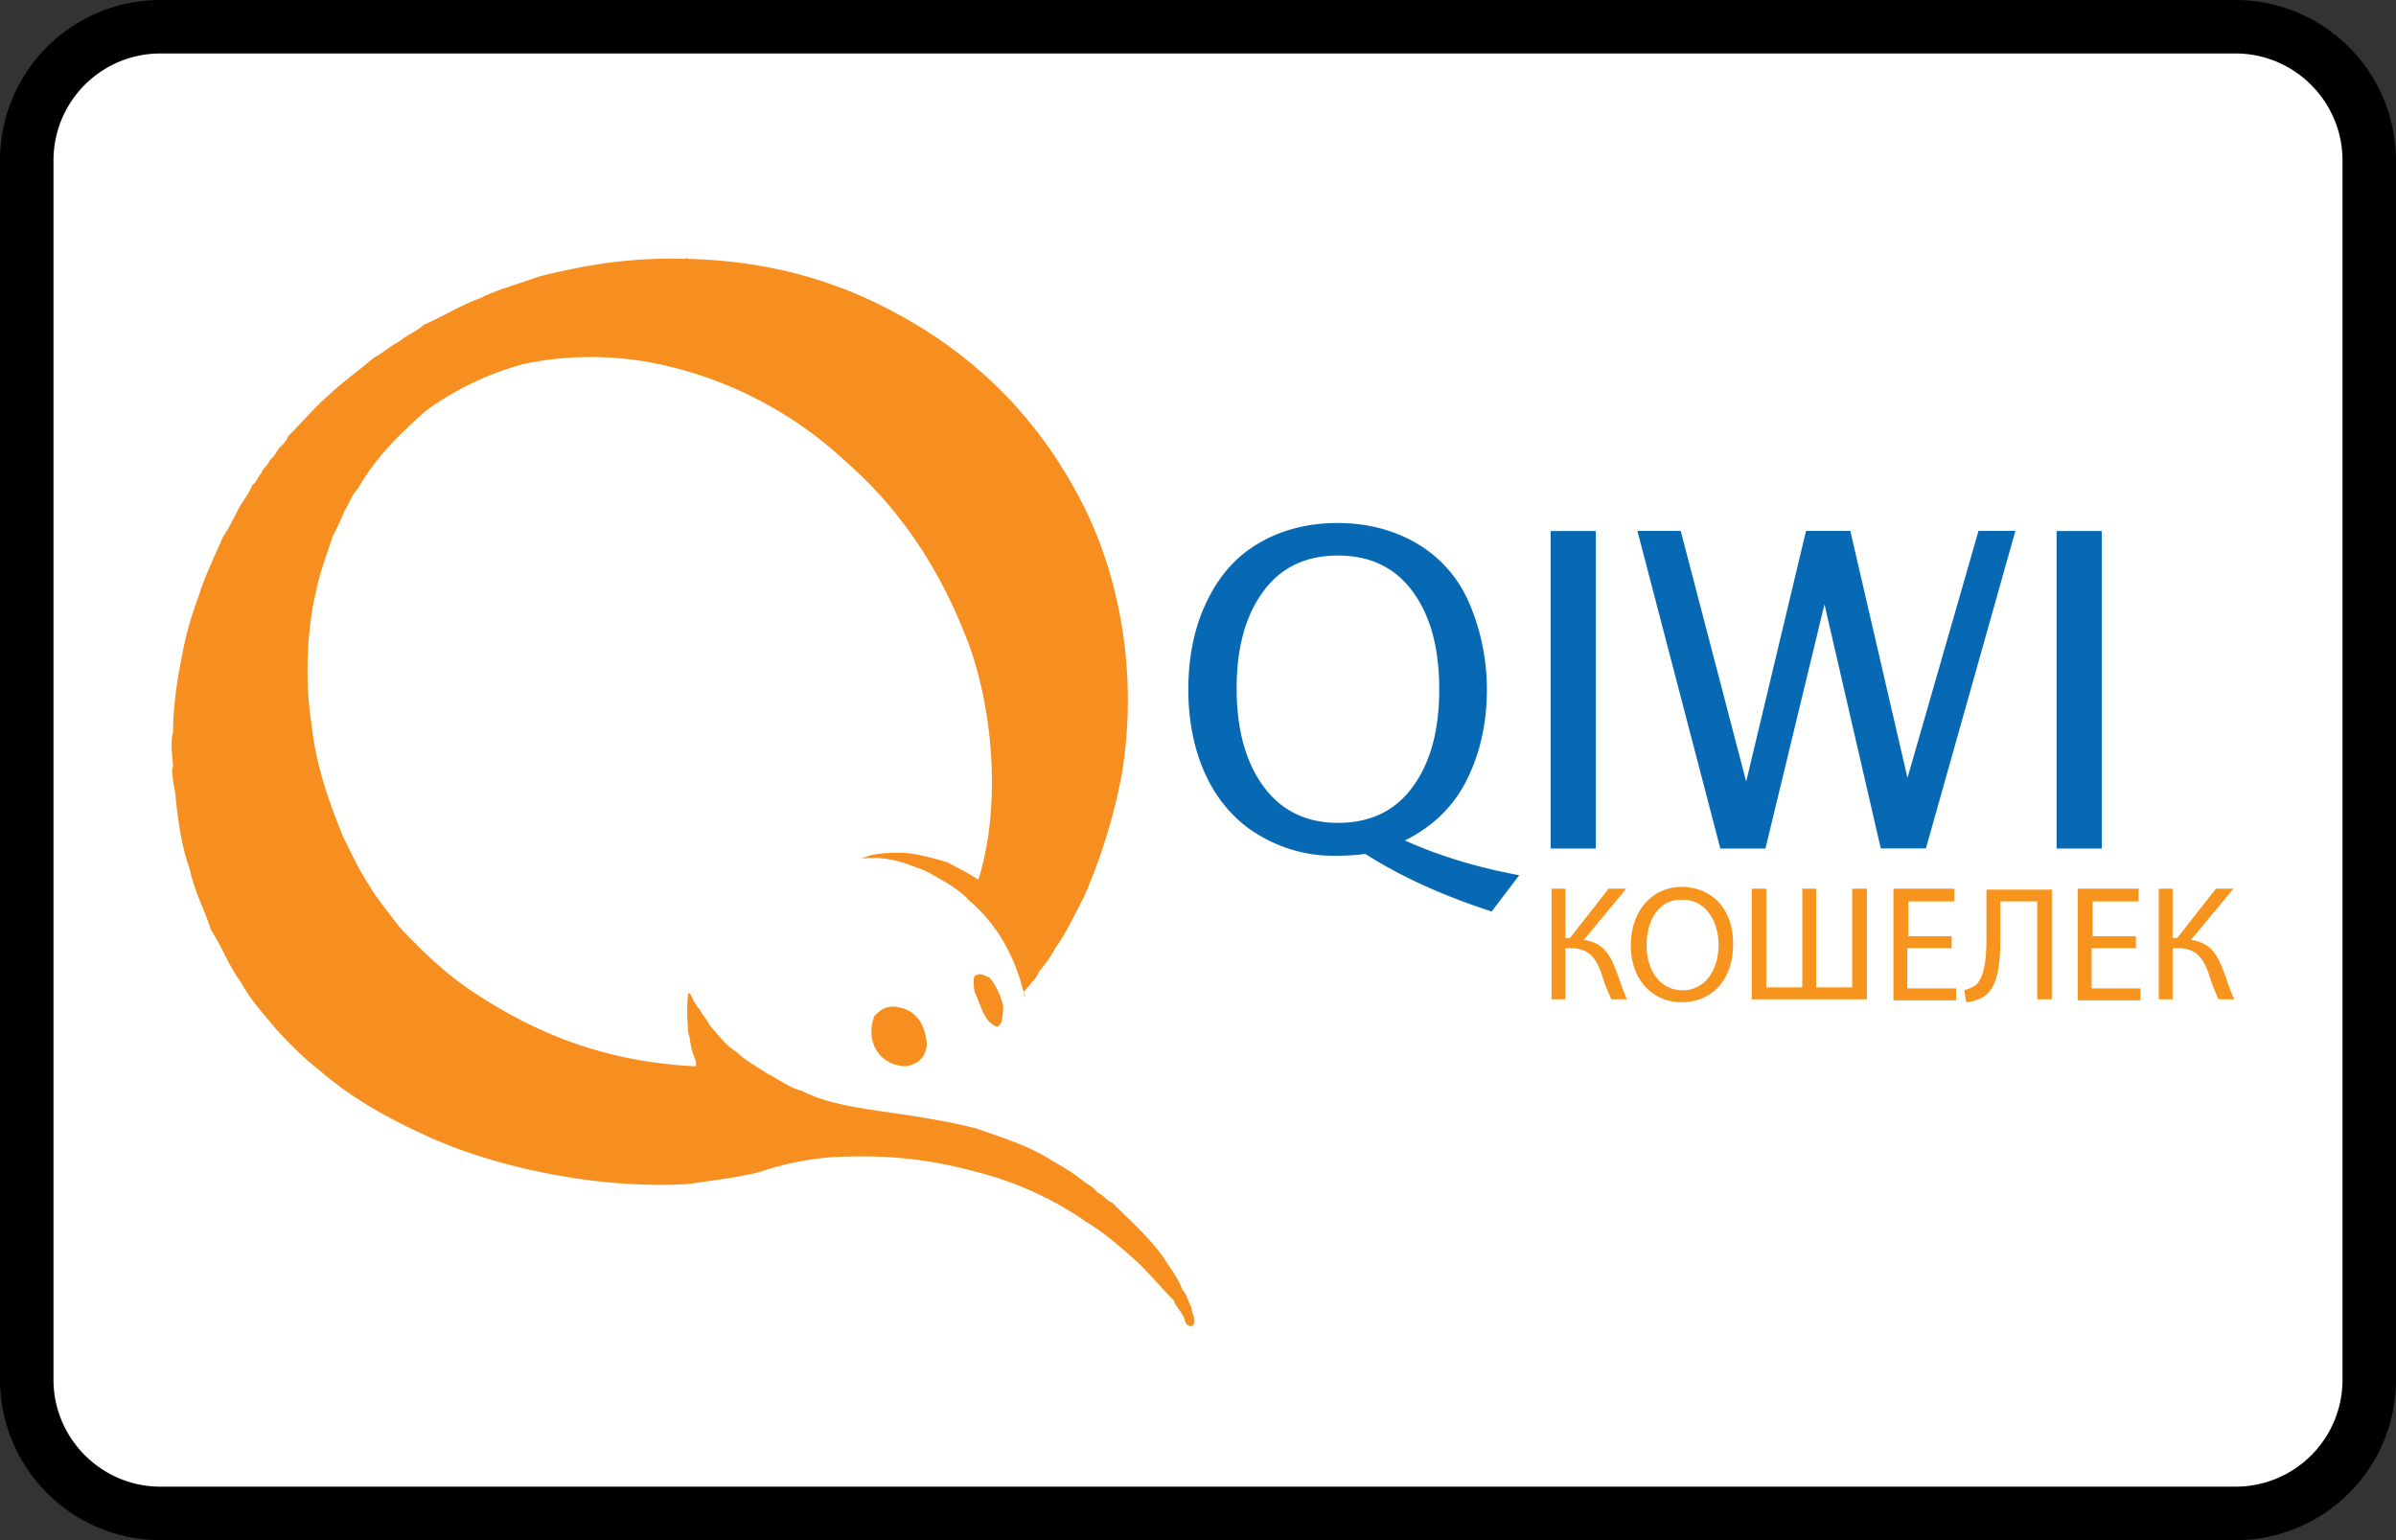 <?xml version="1.0" encoding="UTF-8"?><svg width="56" height="36" viewBox="0 0 56 36" xmlns="http://www.w3.org/2000/svg"><rect x="0" y="0" width="56" height="36" fill="#333333" stroke="none"/><g fill="none" fill-rule="evenodd"><path d="M0 3.75A3.749 3.749 0 013.75 0h48.5A3.756 3.756 0 0156 3.75v28.5A3.749 3.749 0 0152.25 36H3.75A3.756 3.756 0 010 32.25V3.75z" fill="#000" fill-rule="nonzero"/><path d="M1.25 3.75v28.5c0 1.375 1.123 2.5 2.5 2.5h48.5c1.382 0 2.5-1.118 2.5-2.5V3.75c0-1.375-1.123-2.5-2.5-2.5H3.75a2.499 2.499 0 00-2.5 2.5z" fill="#FFF"/><g fill-rule="nonzero"><path d="M23.947 23.296c-.213-.962-.668-1.711-1.292-2.245-.214-.235-.474-.385-.775-.557-.15-.087-.257-.15-.45-.212-.324-.13-.755-.279-1.293-.212.257-.13.668-.15 1.075-.13.344.044.625.13.925.212.237.13.494.255.731.408.562-1.797.324-4.191-.324-5.753-.644-1.625-1.573-2.971-2.778-4.019a9.194 9.194 0 00-4.522-2.308 7.718 7.718 0 00-2.972.02 6.944 6.944 0 00-2.304 1.091c-.605.534-1.186 1.091-1.593 1.817-.15.15-.213.365-.324.534a5.591 5.591 0 01-.28.6c-.13.428-.3.836-.388 1.303-.213.876-.257 2.096-.107 3.038.107 1.028.411 1.84.732 2.653.193.385.367.77.604 1.134.214.365.475.664.712.985.537.577 1.118 1.135 1.81 1.582 1.38.899 2.972 1.582 5.126 1.688.044-.087-.063-.255-.087-.385-.043-.13-.043-.279-.087-.408-.02-.298-.043-.62 0-.918.087.02.087.129.13.192.044.043.064.13.131.172.063.15.174.236.237.385.194.212.368.471.625.62.213.212.474.342.73.514.258.13.495.322.819.408.537.28 1.249.385 1.98.491.731.106 1.423.212 2.09.385.605.212 1.23.408 1.724.726.257.149.518.298.755.49.107.087.257.15.344.279.15.063.213.192.344.235.41.409.841.793 1.185 1.26.15.255.344.471.45.77.108.105.131.278.214.408 0 .149.15.341.02.447-.194.02-.15-.173-.237-.279-.063-.106-.15-.192-.194-.321-.324-.322-.605-.683-.948-.985-.344-.303-.688-.601-1.075-.836a7.885 7.885 0 00-2.648-1.197c-1.012-.28-2.13-.409-3.423-.322a7.035 7.035 0 00-1.593.341c-.518.13-1.075.192-1.66.279-2.154.13-4.632-.408-6.268-1.197-.882-.408-1.68-.875-2.368-1.476-.367-.279-.687-.62-.992-.942-.28-.341-.604-.683-.818-1.09-.28-.366-.45-.837-.711-1.241-.15-.471-.388-.899-.494-1.413-.174-.47-.257-1.028-.324-1.605 0-.173-.087-.471-.087-.726 0-.02.02-.043.02-.086-.02-.236-.064-.577 0-.77 0-.557.086-1.197.193-1.71a7.912 7.912 0 01.411-1.496c.15-.49.368-.919.561-1.37.13-.192.238-.408.344-.62.107-.212.257-.365.344-.6.107-.063.13-.193.214-.28.043-.129.15-.172.193-.297.087-.063.15-.173.214-.279.087-.086.174-.15.213-.279.324-.321.605-.663.949-.961.343-.322.711-.577 1.055-.875.213-.106.387-.279.605-.385.173-.15.41-.235.56-.385.451-.192.843-.447 1.313-.62.43-.212.925-.341 1.4-.514 1.035-.255 2.09-.447 3.378-.408.044 0 .064-.043.087 0 2.455.063 4.241.812 5.75 1.798 1.507 1.004 2.673 2.33 3.51 3.999.819 1.648 1.27 3.893.882 6.244a13.349 13.349 0 01-.882 2.865c-.213.408-.41.836-.667 1.197a3.282 3.282 0 01-.388.557.827.827 0 01-.193.279c-.02.043-.064.086-.107.13-.02.019-.02.042-.063.062.07.137.027.137.027.114z" fill="#F78F20"/><path d="M23.3 24.002c-.325-.13-.368-.514-.519-.812-.02-.106-.043-.279 0-.385.02 0 .02-.02.064-.02.087-.042.15.02.28.064.15.172.257.408.324.663-.02.212.004.428-.15.49zm-2.388-.47c0-.02.02-.02.02 0 .474.062.687.384.73.875-.019.298-.193.447-.45.514-.644.02-1.012-.577-.774-1.178.126-.106.213-.231.474-.212z" fill="#F78F20"/><path d="M34.864 21.306c-1.186-.384-2.154-.836-2.953-1.346-.324.043-.58.043-.755.043a3.378 3.378 0 01-1.743-.49c-.537-.318-.948-.793-1.229-1.39-.28-.6-.41-1.283-.41-2.01 0-.725.13-1.412.41-2.009.28-.6.668-1.067 1.206-1.389.537-.322 1.162-.49 1.873-.49.711 0 1.336.172 1.873.49a2.95 2.95 0 011.206 1.39c.257.6.41 1.283.41 2.009 0 .769-.15 1.456-.45 2.076-.3.62-.774 1.11-1.466 1.456.862.385 1.743.64 2.672.812l-.644.848zm-3.593-2.072c.755 0 1.336-.279 1.743-.836.41-.557.624-1.303.624-2.288 0-.985-.213-1.73-.624-2.288-.411-.557-.992-.836-1.743-.836-.751 0-1.336.279-1.743.836-.411.557-.625 1.303-.625 2.268 0 .962.214 1.731.625 2.288.407.558.988.856 1.743.856zm4.972.596v-7.417h1.055v7.421h-1.055v-.004zm3.964 0L38.27 12.41h1.012l1.53 5.86 1.399-5.86h1.035l1.336 5.773 1.66-5.773h.862l-2.091 7.421h-1.055l-1.316-5.706-1.38 5.71h-1.055v-.004zm7.861 0v-7.417h1.055v7.421h-1.055v-.004z" fill="#0769B3"/><path d="M36.587 20.772v1.154h.106l.905-1.154h.412l-.992 1.197c.43.063.604.322.73.664.107.255.175.514.281.726h-.367a4.065 4.065 0 01-.237-.62c-.13-.342-.281-.577-.732-.577h-.106v1.197h-.324v-2.587h.324zm3.92 1.284c0 .898-.537 1.37-1.205 1.37-.688 0-1.186-.534-1.186-1.327 0-.836.518-1.37 1.206-1.37.735.024 1.185.557 1.185 1.327zm-2.023.043c0 .557.3 1.048.842 1.048.541 0 .841-.49.841-1.068 0-.514-.28-1.048-.841-1.048-.562-.023-.842.491-.842 1.068zm2.798-1.327v2.308h.842v-2.308h.324v2.308h.842v-2.308h.344v2.587h-2.692v-2.587h.34zm4.308 1.39h-1.012v.942h1.142v.278h-1.466v-2.61h1.423v.299h-1.075v.812h1.012v.279h-.024zm2.367-1.39v2.587h-.343V21.07h-.862v.792c0 .558-.02 1.197-.387 1.433a.847.847 0 01-.411.13l-.044-.28a.843.843 0 00.28-.129c.214-.212.238-.706.238-1.134v-1.087h1.53v-.024zm1.941 1.39h-1.012v.942h1.142v.278h-1.466v-2.61h1.423v.299H48.91v.812h1.012v.279h-.024zm.881-1.39v1.154h.107l.905-1.154h.411l-.992 1.197c.431.063.605.322.731.664.107.255.174.514.281.726h-.368a4.065 4.065 0 01-.237-.62c-.13-.342-.28-.577-.73-.577h-.108v1.197h-.324v-2.587h.324z" fill="#F7941E"/></g></g></svg>